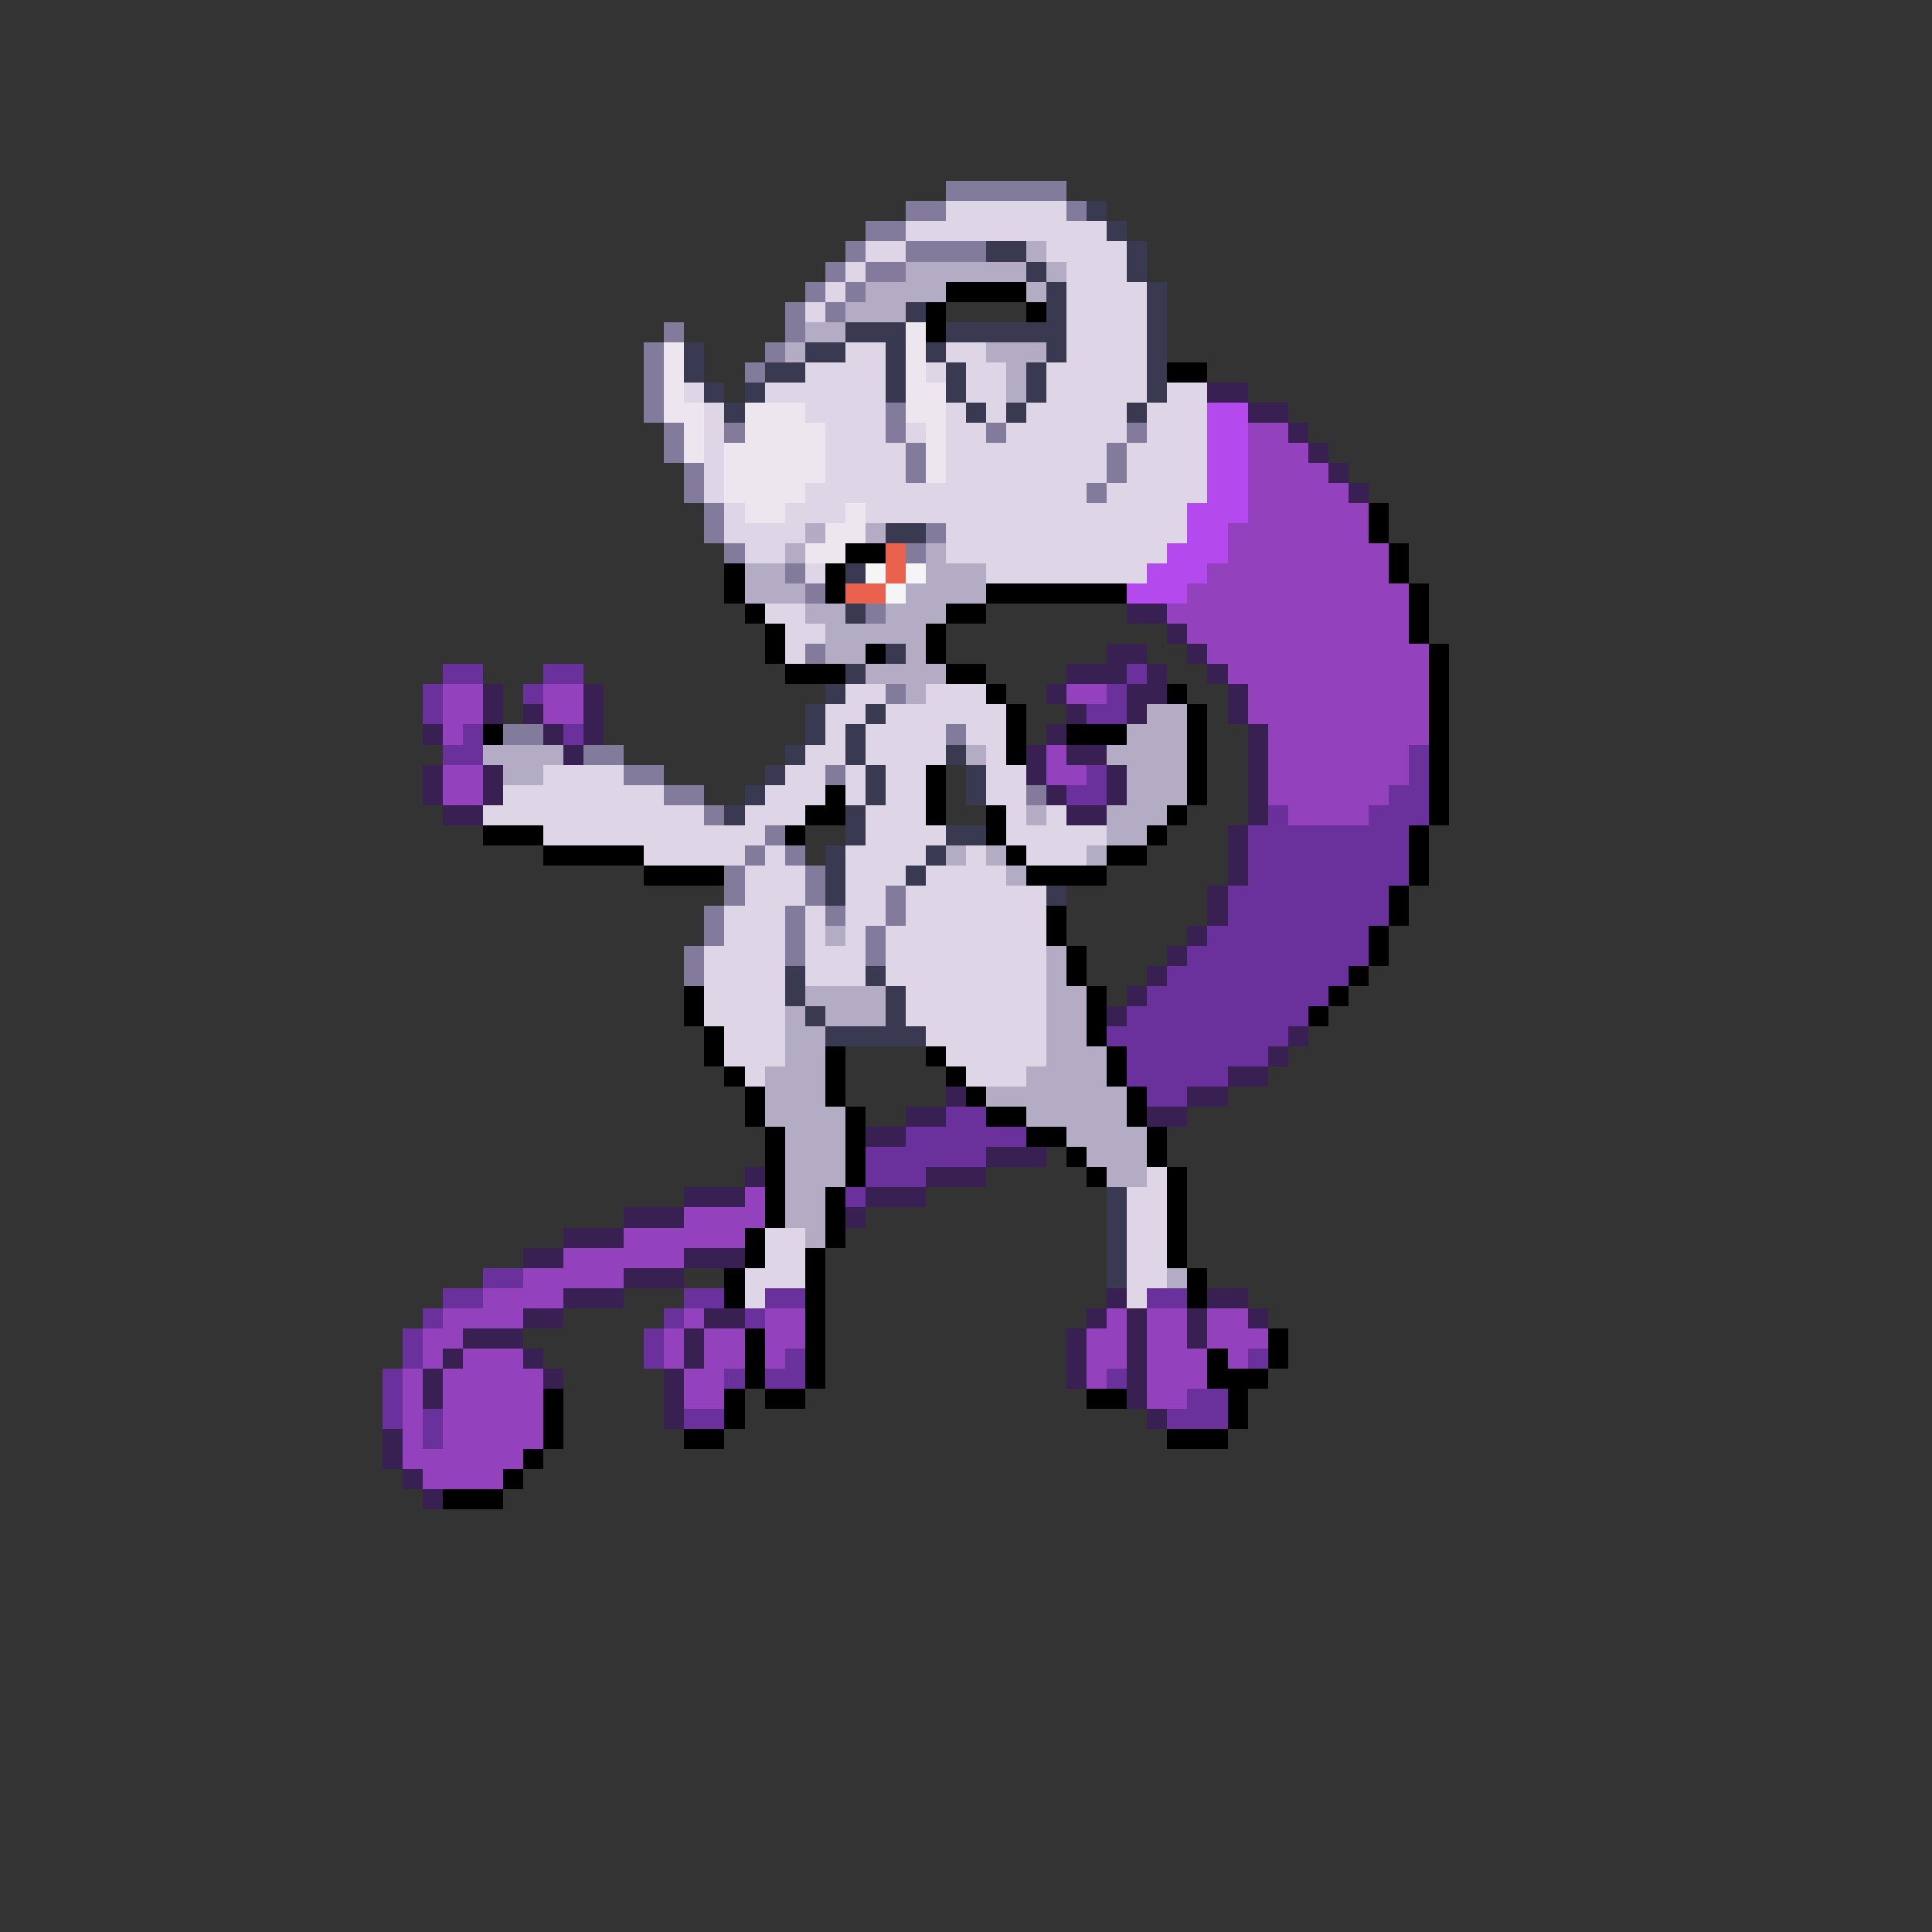 <svg xmlns="http://www.w3.org/2000/svg" viewBox="0 -0.5 96 96" shape-rendering="crispEdges">
<rect x="0" y="-0.5" width="96" height="96" fill="#333333" stroke="none"/>
<path stroke="#837b9c" d="M47 9h6M45 10h2M53 10h1M43 11h2M42 12h1M45 12h4M41 13h1M43 13h2M40 14h1M42 14h1M39 15h1M41 15h1M33 16h1M39 16h1M32 17h1M38 17h1M32 18h1M37 18h1M32 19h1M32 20h1M44 20h1M33 21h1M36 21h1M44 21h1M49 21h1M56 21h1M33 22h1M45 22h1M55 22h1M34 23h1M45 23h1M55 23h1M34 24h1M54 24h1M35 25h1M35 26h1M46 26h1M36 27h1M45 27h1M39 28h1M40 29h1M43 30h1M40 32h1M44 34h1M25 36h2M47 36h1M29 37h2M31 38h2M41 38h1M33 39h2M51 39h1M35 40h1M38 41h1M37 42h1M39 42h1M36 43h1M40 43h1M36 44h1M40 44h1M44 44h1M35 45h1M39 45h1M41 45h1M44 45h1M35 46h1M39 46h1M43 46h1M34 47h1M39 47h1M43 47h1M34 48h1" />
<path stroke="#ded5e6" d="M47 10h6M45 11h10M43 12h2M52 12h4M42 13h1M53 13h3M41 14h1M53 14h4M40 15h1M53 15h4M53 16h4M42 17h2M47 17h2M53 17h4M40 18h4M46 18h1M48 18h2M52 18h5M34 19h1M38 19h6M48 19h2M52 19h5M58 19h2M35 20h1M40 20h4M47 20h1M49 20h1M51 20h5M57 20h3M35 21h1M41 21h3M45 21h1M47 21h2M50 21h6M57 21h3M35 22h1M41 22h4M47 22h8M56 22h4M35 23h1M41 23h4M47 23h8M56 23h4M35 24h1M40 24h14M55 24h5M36 25h1M39 25h3M43 25h16M36 26h4M47 26h12M37 27h2M47 27h11M40 28h1M49 28h8M38 30h2M39 31h2M39 32h1M42 34h2M46 34h3M41 35h2M44 35h6M41 36h1M43 36h4M48 36h2M40 37h2M43 37h4M49 37h1M27 38h4M39 38h2M42 38h1M44 38h2M49 38h2M25 39h8M38 39h3M42 39h1M44 39h2M49 39h2M24 40h11M37 40h3M43 40h3M50 40h1M52 40h1M27 41h11M43 41h4M50 41h5M32 42h5M38 42h1M42 42h4M48 42h1M51 42h3M37 43h3M42 43h3M46 43h4M37 44h3M42 44h2M45 44h7M36 45h3M40 45h1M42 45h2M45 45h7M36 46h3M40 46h1M42 46h1M44 46h8M35 47h4M40 47h3M44 47h8M35 48h4M40 48h3M44 48h8M35 49h4M45 49h7M35 50h4M45 50h7M36 51h3M46 51h6M36 52h3M47 52h5M37 53h1M48 53h3M57 58h1M56 59h2M56 60h2M38 61h2M56 61h2M38 62h2M56 62h2M37 63h3M56 63h2M37 64h1M56 64h1" />
<path stroke="#393952" d="M54 10h1M55 11h1M49 12h2M56 12h1M51 13h1M56 13h1M52 14h1M57 14h1M45 15h1M52 15h1M57 15h1M42 16h3M47 16h6M57 16h1M34 17h1M40 17h2M44 17h1M46 17h1M52 17h1M57 17h1M34 18h1M38 18h2M44 18h1M47 18h1M51 18h1M57 18h1M35 19h1M37 19h1M44 19h1M47 19h1M51 19h1M57 19h1M36 20h1M48 20h1M50 20h1M56 20h1M44 26h2M42 28h1M42 30h1M44 32h1M42 33h1M41 34h1M40 35h1M43 35h1M40 36h1M42 36h1M39 37h1M42 37h1M47 37h1M38 38h1M43 38h1M48 38h1M37 39h1M43 39h1M48 39h1M36 40h1M42 40h1M42 41h1M47 41h2M41 42h1M46 42h1M41 43h1M45 43h1M41 44h1M52 44h1M39 48h1M43 48h1M39 49h1M44 49h1M40 50h1M44 50h1M41 51h5M55 59h1M55 60h1M55 61h1M55 62h1M55 63h1" />
<path stroke="#b4acc5" d="M51 12h1M45 13h6M52 13h1M43 14h4M51 14h1M42 15h3M40 16h2M39 17h1M49 17h3M50 18h1M50 19h1M40 26h1M43 26h1M39 27h1M46 27h1M37 28h2M46 28h3M37 29h3M45 29h4M40 30h2M44 30h3M41 31h5M41 32h2M45 32h1M43 33h4M45 34h1M57 35h2M56 36h3M24 37h4M48 37h1M55 37h4M25 38h2M56 38h3M56 39h3M51 40h1M55 40h3M55 41h2M47 42h1M49 42h1M54 42h1M50 43h1M41 46h1M52 47h1M52 48h1M40 49h4M52 49h2M39 50h1M41 50h3M52 50h2M39 51h2M52 51h2M39 52h2M52 52h3M38 53h3M51 53h4M38 54h3M49 54h7M38 55h4M51 55h5M39 56h3M53 56h4M39 57h3M54 57h3M39 58h3M55 58h2M39 59h2M39 60h2M40 61h1M58 63h1" />
<path stroke="#000000" d="M47 14h4M46 15h1M51 15h1M46 16h1M58 18h2M68 25h1M68 26h1M42 27h2M69 27h1M36 28h1M41 28h1M69 28h1M36 29h1M41 29h1M49 29h7M70 29h1M37 30h1M47 30h2M70 30h1M38 31h1M46 31h1M70 31h1M38 32h1M43 32h1M46 32h1M71 32h1M39 33h3M47 33h2M71 33h1M49 34h1M58 34h1M71 34h1M50 35h1M59 35h1M71 35h1M24 36h1M50 36h1M53 36h3M59 36h1M71 36h1M50 37h1M59 37h1M71 37h1M46 38h1M59 38h1M71 38h1M41 39h1M46 39h1M59 39h1M71 39h1M40 40h2M46 40h1M49 40h1M58 40h1M71 40h1M24 41h3M39 41h1M49 41h1M57 41h1M70 41h1M27 42h5M50 42h1M55 42h2M70 42h1M32 43h4M51 43h4M70 43h1M69 44h1M52 45h1M69 45h1M52 46h1M68 46h1M53 47h1M68 47h1M53 48h1M67 48h1M34 49h1M54 49h1M66 49h1M34 50h1M54 50h1M65 50h1M35 51h1M54 51h1M35 52h1M41 52h1M46 52h1M55 52h1M36 53h1M41 53h1M47 53h1M55 53h1M37 54h1M41 54h1M48 54h1M56 54h1M37 55h1M42 55h1M49 55h2M56 55h1M38 56h1M42 56h1M51 56h2M57 56h1M38 57h1M42 57h1M53 57h1M57 57h1M38 58h1M42 58h1M54 58h1M58 58h1M38 59h1M41 59h1M58 59h1M38 60h1M41 60h1M58 60h1M37 61h1M41 61h1M58 61h1M37 62h1M40 62h1M58 62h1M36 63h1M40 63h1M59 63h1M36 64h1M40 64h1M59 64h1M40 65h1M37 66h1M40 66h1M63 66h1M37 67h1M40 67h1M60 67h1M63 67h1M37 68h1M40 68h1M60 68h3M27 69h1M36 69h1M38 69h2M54 69h2M61 69h1M27 70h1M36 70h1M61 70h1M27 71h1M34 71h2M58 71h3M26 72h1M25 73h1M22 74h3" />
<path stroke="#eee6ee" d="M45 16h1M33 17h1M45 17h1M33 18h1M45 18h1M33 19h1M45 19h2M33 20h2M37 20h3M45 20h2M34 21h1M37 21h4M46 21h1M34 22h1M36 22h5M46 22h1M36 23h5M46 23h1M36 24h4M37 25h2M42 25h1M41 26h2M40 27h2" />
<path stroke="#392052" d="M60 19h2M62 20h2M64 21h1M65 22h1M66 23h1M67 24h1M56 30h2M58 31h1M55 32h2M59 32h1M53 33h3M57 33h1M60 33h1M24 34h1M29 34h1M52 34h1M56 34h2M61 34h1M24 35h1M26 35h1M29 35h1M53 35h1M56 35h1M61 35h1M21 36h1M27 36h1M29 36h1M52 36h1M62 36h1M28 37h1M51 37h1M53 37h2M62 37h1M21 38h1M24 38h1M51 38h1M55 38h1M62 38h1M21 39h1M24 39h1M52 39h1M55 39h1M62 39h1M22 40h2M53 40h2M62 40h1M61 41h1M61 42h1M61 43h1M60 44h1M60 45h1M59 46h1M58 47h1M57 48h1M56 49h1M55 50h1M64 51h1M63 52h1M61 53h2M47 54h1M59 54h2M45 55h2M57 55h2M43 56h2M49 57h3M37 58h1M46 58h3M34 59h3M43 59h3M31 60h3M42 60h1M28 61h3M26 62h2M34 62h3M31 63h3M28 64h3M55 64h1M60 64h2M26 65h2M35 65h2M54 65h1M56 65h1M59 65h1M62 65h1M23 66h3M34 66h1M53 66h1M56 66h1M59 66h1M22 67h1M26 67h1M34 67h1M53 67h1M56 67h1M21 68h1M27 68h1M33 68h1M53 68h1M56 68h1M21 69h1M33 69h1M56 69h1M33 70h1M57 70h1M19 71h1M19 72h1M20 73h1M21 74h1" />
<path stroke="#b44aee" d="M60 20h2M60 21h2M60 22h2M60 23h2M60 24h2M59 25h3M59 26h2M58 27h3M57 28h3M56 29h3" />
<path stroke="#9441bd" d="M62 21h2M62 22h3M62 23h4M62 24h5M62 25h6M61 26h7M61 27h8M60 28h9M59 29h11M58 30h12M59 31h11M60 32h11M61 33h10M22 34h2M27 34h2M53 34h2M62 34h9M22 35h2M27 35h2M62 35h9M22 36h1M63 36h8M52 37h1M63 37h7M22 38h2M52 38h2M63 38h7M22 39h2M63 39h6M64 40h4M37 59h1M34 60h4M31 61h6M28 62h6M26 63h5M24 64h4M22 65h4M34 65h1M38 65h2M55 65h1M57 65h2M60 65h2M21 66h2M33 66h1M35 66h2M38 66h2M54 66h2M57 66h2M60 66h3M21 67h1M23 67h3M33 67h1M35 67h2M38 67h1M54 67h2M57 67h3M61 67h1M20 68h1M22 68h5M34 68h2M54 68h1M57 68h3M20 69h1M22 69h5M34 69h2M57 69h2M20 70h1M22 70h5M20 71h1M22 71h5M20 72h6M21 73h4" />
<path stroke="#ea624d" d="M44 27h1M44 28h1M42 29h2" />
<path stroke="#f5f5f5" d="M43 28h1M45 28h1M44 29h1" />
<path stroke="#6a319c" d="M22 33h2M27 33h2M56 33h1M21 34h1M26 34h1M55 34h1M21 35h1M54 35h2M23 36h1M28 36h1M22 37h2M70 37h1M54 38h1M70 38h1M53 39h2M69 39h2M63 40h1M68 40h3M62 41h8M62 42h8M62 43h8M61 44h8M61 45h8M60 46h8M59 47h9M58 48h9M57 49h9M56 50h9M55 51h9M56 52h7M56 53h5M57 54h2M47 55h2M45 56h6M43 57h6M43 58h3M42 59h1M24 63h2M22 64h2M34 64h2M38 64h2M57 64h2M21 65h1M33 65h1M37 65h1M20 66h1M32 66h1M20 67h1M32 67h1M39 67h1M62 67h1M19 68h1M36 68h1M38 68h2M55 68h1M19 69h1M59 69h2M19 70h1M21 70h1M34 70h2M58 70h3M21 71h1" />
</svg>